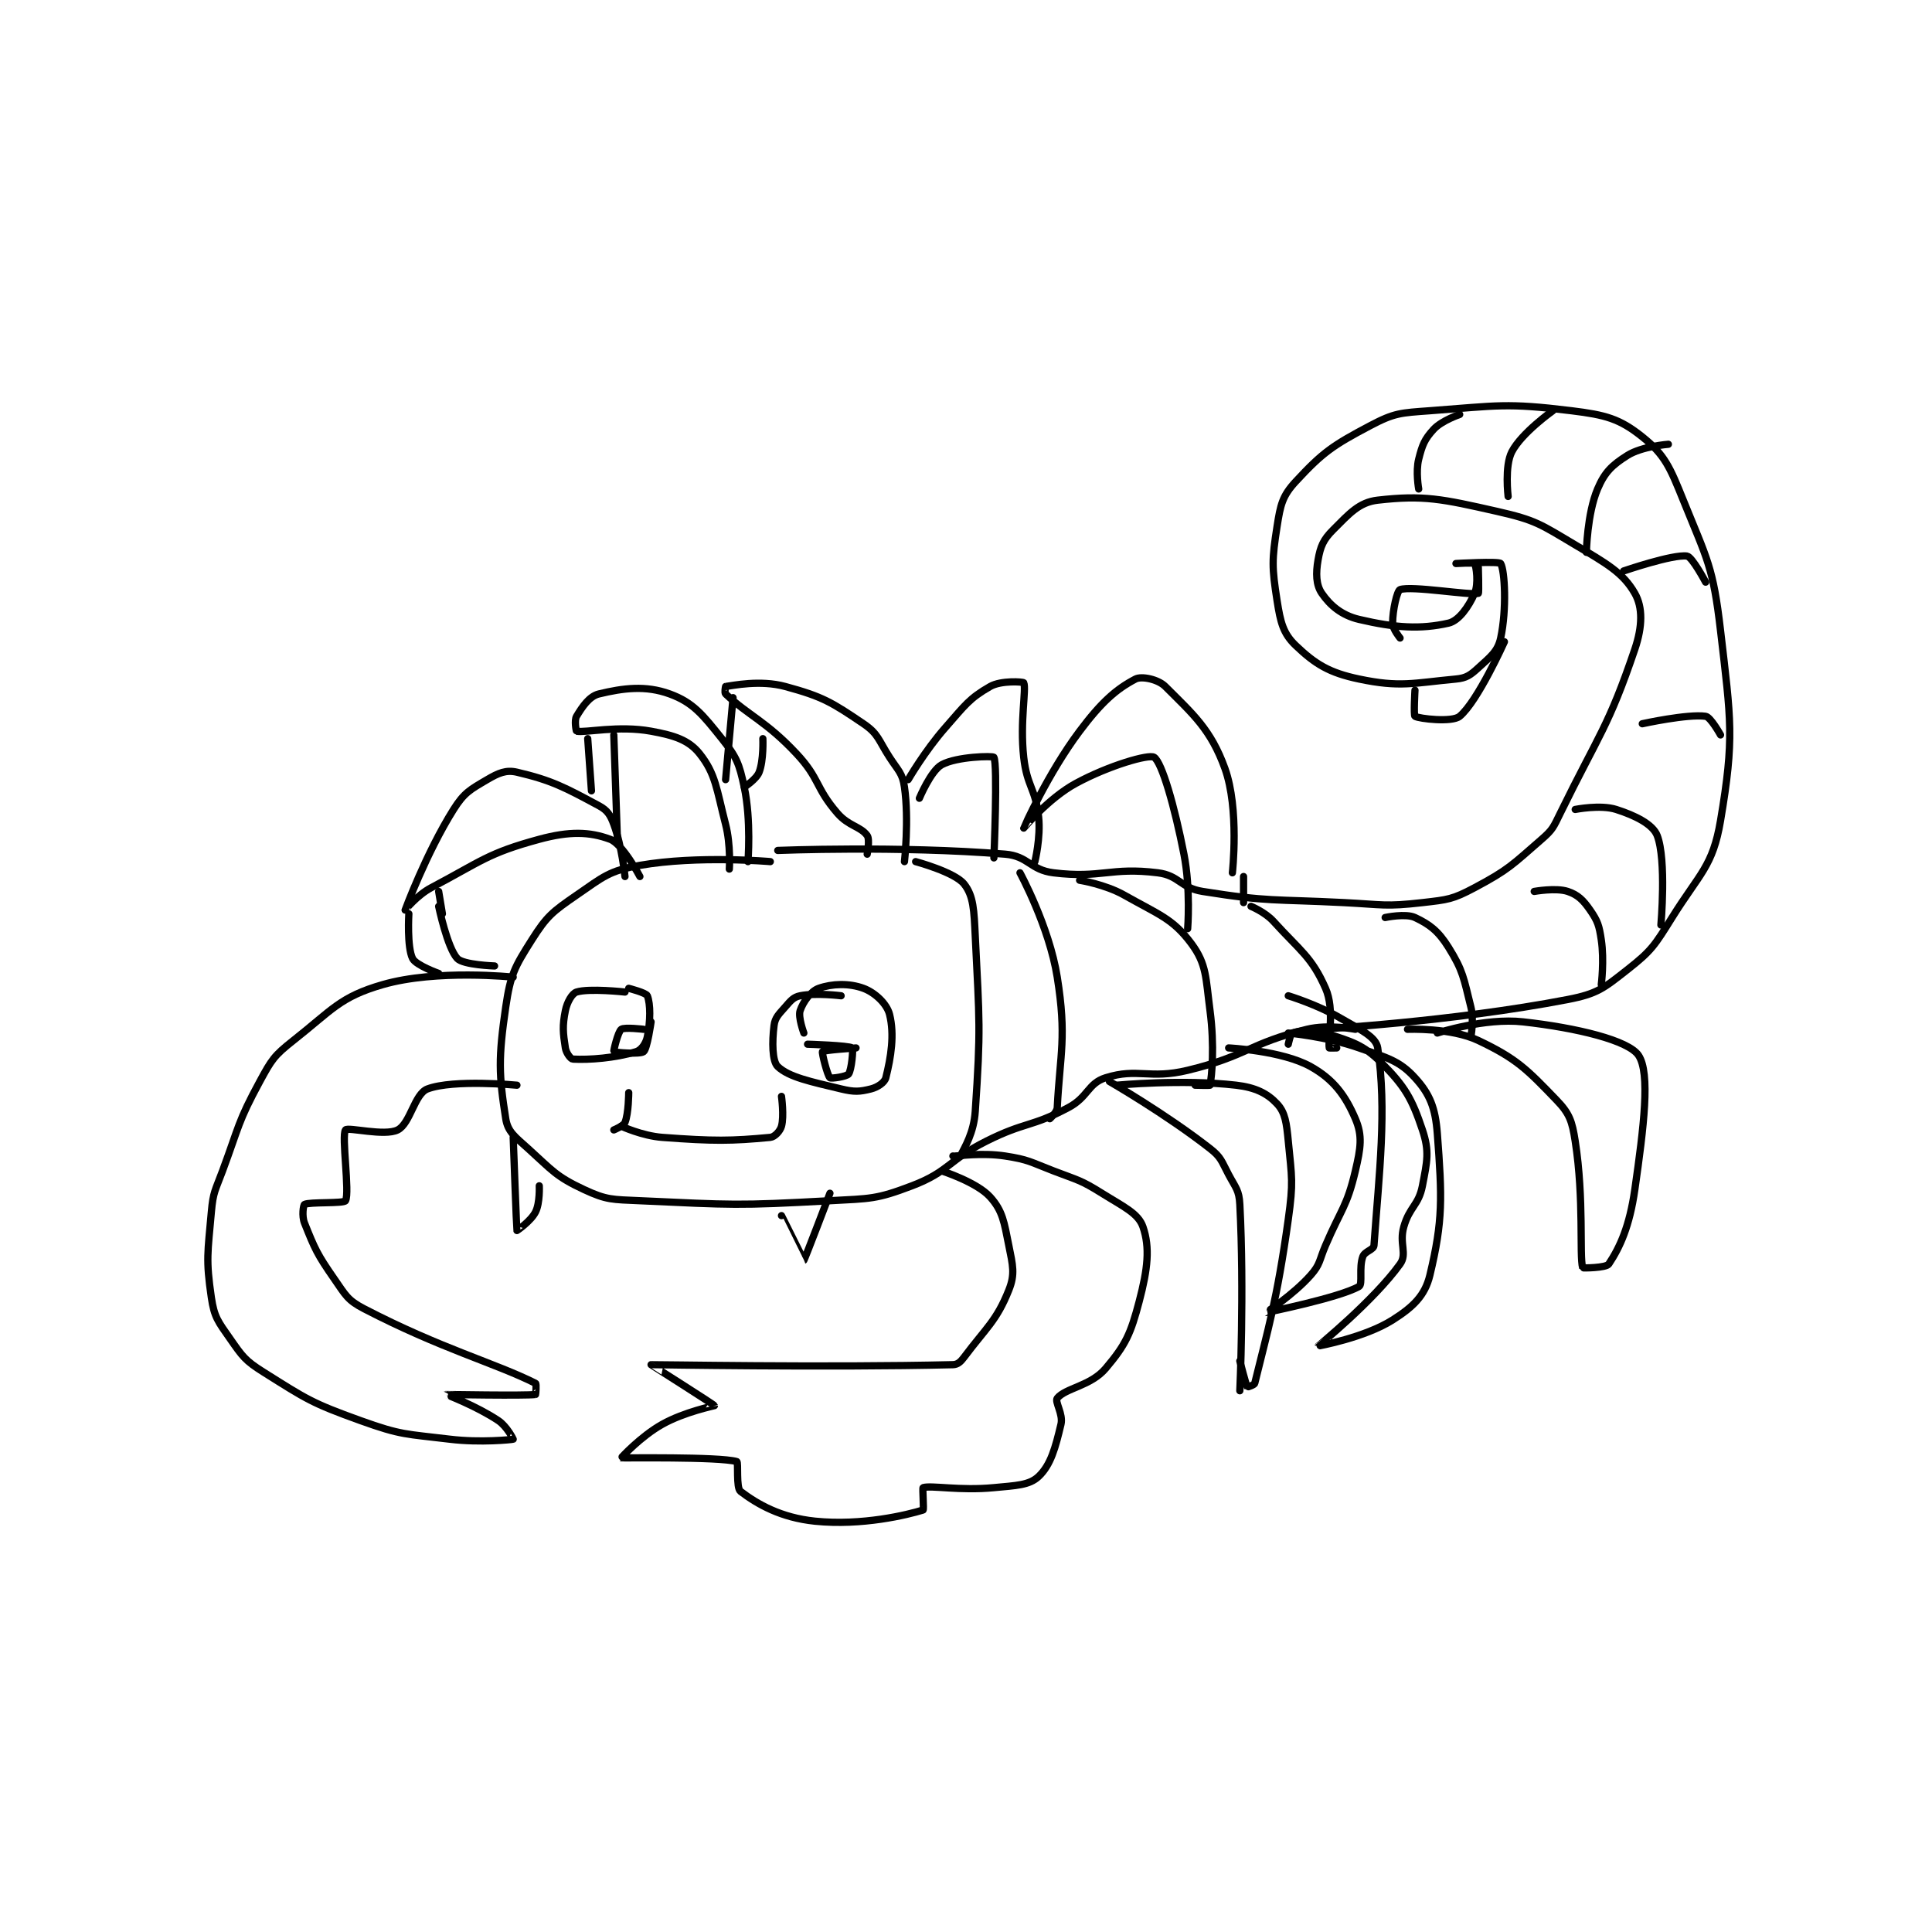 <?xml version="1.0" encoding="utf-8"?>
<!DOCTYPE svg PUBLIC "-//W3C//DTD SVG 1.1//EN" "http://www.w3.org/Graphics/SVG/1.1/DTD/svg11.dtd">
<svg viewBox="0 0 800 800" preserveAspectRatio="xMinYMin meet" xmlns="http://www.w3.org/2000/svg" version="1.1">
<g fill="none" stroke="black" stroke-linecap="round" stroke-linejoin="round" stroke-width="1.944">
<g transform="translate(87.52,170.076) scale(1.543) translate(-82,-118.133)">
<path id="0" d="M232 239.133 C232 239.133 212.681 237.419 197 240.133 C188.804 241.552 187.185 243.178 180 248.133 C173.53 252.595 172.063 253.719 168 260.133 C163.35 267.475 162.267 269.443 161 278.133 C159.001 291.839 159.128 296.279 161 308.133 C161.558 311.669 163.515 312.981 167 316.133 C173.568 322.076 174.487 323.627 182 327.133 C188.12 329.989 189.593 329.797 197 330.133 C221.956 331.268 222.985 331.504 248 330.133 C258.898 329.536 260.379 329.799 270 326.133 C280.05 322.305 279.72 319.274 290 314.133 C300.478 308.894 301.978 310.458 312 305.133 C317.333 302.3 317.211 298.63 322 297.133 C330.668 294.425 333.678 297.618 344 295.133 C359.907 291.304 360.51 287.92 376 284.133 C381.805 282.714 389 284.133 389 284.133 "/>
<path id="1" d="M234 236.133 C234 236.133 266.478 234.821 295 237.133 C301.26 237.641 301.734 241.369 308 242.133 C320.891 243.705 323.255 240.54 336 242.133 C341.747 242.852 342.065 246.184 348 247.133 C365.842 249.988 367.032 249.169 386 250.133 C396.44 250.664 397.03 251.273 407 250.133 C413.863 249.349 415.082 249.277 421 246.133 C430.141 241.277 431.088 240.013 439 233.133 C441.993 230.53 442.167 229.873 444 226.133 C454.435 204.847 456.957 202.911 464 182.133 C466.08 175.996 466.147 170.892 464 167.133 C460.83 161.586 456.434 159.148 448 154.133 C438.634 148.565 437.437 147.496 427 145.133 C412.196 141.781 407.332 140.732 395 142.133 C389.972 142.705 387.363 145.77 383 150.133 C380.382 152.751 379.63 154.562 379 158.133 C378.361 161.753 378.441 164.866 380 167.133 C382.232 170.38 385.317 173.031 390 174.133 C399.744 176.426 406.519 176.823 414 175.133 C416.771 174.508 419.44 170.698 421 167.133 C422.128 164.555 421.449 159.852 421 159.133 C420.824 158.852 416 159.133 416 159.133 C416 159.133 427.603 158.472 428 159.133 C429.103 160.972 429.659 171.389 428 179.133 C427.229 182.729 425.25 184.154 422 187.133 C419.867 189.089 418.793 189.871 416 190.133 C404.438 191.217 401.049 192.446 390 190.133 C381.975 188.454 378.255 186.149 373 181.133 C369.621 177.908 368.901 174.901 368 169.133 C366.59 160.108 366.59 158.159 368 149.133 C368.901 143.366 369.409 141.012 373 137.133 C380.238 129.316 382.921 127.453 393 122.133 C399.538 118.682 401.137 118.716 409 118.133 C427.336 116.775 429.419 115.974 447 118.133 C456.188 119.262 459.925 120.273 466 125.133 C472.075 129.993 473.438 133.312 477 142.133 C483.486 158.194 485.005 159.973 487 177.133 C489.814 201.334 490.756 205.888 487 228.133 C484.924 240.431 481.441 242.227 474 254.133 C469.312 261.635 468.564 262.976 462 268.133 C455.64 273.131 453.966 274.598 446 276.133 C414.873 282.134 379 284.133 379 284.133 "/>
<path id="2" d="M163 270.133 C163 270.133 142.464 267.966 128 272.133 C116.485 275.451 114.474 278.881 104 287.133 C98.834 291.204 98.192 292.253 95 298.133 C89.087 309.026 89.486 310.056 85 322.133 C83.039 327.412 82.476 327.74 82 333.133 C81.028 344.146 80.49 345.863 82 356.133 C82.771 361.373 83.807 362.572 87 367.133 C90.369 371.946 91.013 372.999 96 376.133 C107.626 383.441 108.867 384.405 122 389.133 C133.044 393.109 134.129 392.686 146 394.133 C154.2 395.133 162.739 394.234 163 394.133 C163.032 394.121 161.31 390.673 159 389.133 C153.119 385.213 144.992 382.139 145 382.133 C145.022 382.118 166.046 382.503 169 382.133 C169.046 382.128 169.293 379.28 169 379.133 C158.044 373.655 143.694 369.864 123 359.133 C118.54 356.821 118.043 355.508 115 351.133 C110.386 344.501 109.78 343.082 107 336.133 C106.236 334.224 106.688 331.304 107 331.133 C108.323 330.412 117.557 330.938 118 330.133 C119.193 327.965 116.866 312.673 118 311.133 C118.616 310.298 128.469 312.899 132 311.133 C135.405 309.431 136.507 301.443 140 300.133 C147.022 297.5 164 299.133 164 299.133 "/>
<path id="3" d="M278 322.133 C278 322.133 287.406 325.139 291 329.133 C294.364 332.871 294.742 335.844 296 342.133 C297.078 347.524 297.736 349.793 296 354.133 C292.702 362.38 289.991 364.145 284 372.133 C283.057 373.391 282.278 374.103 281 374.133 C247.036 374.942 200.253 374.09 200 374.133 C199.953 374.141 216.951 384.87 217 385.133 C217.008 385.177 209.028 386.757 203 390.133 C197.244 393.356 191.96 399.113 192 399.133 C192.192 399.229 218.158 398.772 223 400.133 C223.503 400.275 222.765 407.192 224 408.133 C228.543 411.595 234.846 415.199 244 416.133 C256.618 417.421 268.849 414.422 273 413.133 C273.258 413.053 272.785 407.201 273 407.133 C275.16 406.451 282.867 408.017 292 407.133 C297.908 406.562 301.475 406.518 304 404.133 C307.272 401.043 308.506 396.408 310 390.133 C310.655 387.383 308.261 384.057 309 383.133 C311.194 380.391 317.993 379.868 322 375.133 C327.402 368.75 328.7 365.871 331 357.133 C333.288 348.44 333.923 342.711 332 337.133 C330.748 333.503 326.788 331.751 321 328.133 C315.168 324.488 314.608 324.675 308 322.133 C301.724 319.719 301.36 319.112 295 318.133 C288.928 317.199 282 318.133 282 318.133 "/>
<path id="4" d="M401 179.133 C401 179.133 399 176.711 399 175.133 C399 171.584 400.216 166.406 401 166.133 C404.154 165.036 419.828 167.754 422 167.133 C422.21 167.073 422 160.133 422 160.133 "/>
<path id="5" d="M405 193.133 C405 193.133 404.619 199.911 405 200.133 C406.119 200.786 414.969 201.825 417 200.133 C421.851 196.091 429 180.133 429 180.133 "/>
<path id="6" d="M163 313.133 C163 313.133 163.91 337.833 164 338.133 C164.012 338.175 167.785 335.563 169 333.133 C170.215 330.703 170 326.133 170 326.133 "/>
<path id="7" d="M235 334.133 C235 334.133 240.995 346.136 241 346.133 C241.17 346.055 248 328.133 248 328.133 "/>
<path id="8" d="M325 299.133 C325 299.133 342.597 297.459 357 299.133 C362.213 299.74 365.383 301.33 368 304.133 C370.194 306.484 370.527 309.249 371 314.133 C371.965 324.102 372.398 325.039 371 335.133 C367.988 356.883 365.485 364.878 362 379.133 C361.888 379.593 360.013 380.152 360 380.133 C359.68 379.654 358 373.133 358 373.133 "/>
<path id="9" d="M323 298.133 C323 298.133 338.066 306.81 350 316.133 C353.043 318.51 353.061 319.497 355 323.133 C356.926 326.744 357.803 327.321 358 331.133 C359.209 354.504 358 381.133 358 381.133 "/>
<path id="10" d="M371 285.133 C371 285.133 381.281 286.056 390 289.133 C397.614 291.82 400.795 292.528 405 297.133 C408.969 301.48 410.473 305.144 411 312.133 C412.292 329.253 412.54 335.385 409 350.133 C407.675 355.653 404.421 358.7 399 362.133 C391.475 366.899 378.998 369.145 379 369.133 C379.004 369.103 393.951 356.941 401 347.133 C402.998 344.353 400.712 341.639 402 337.133 C403.556 331.688 405.988 331.395 407 326.133 C408.269 319.535 408.932 316.929 407 311.133 C404.209 302.761 402.282 299.415 396 293.133 C391.018 288.151 388.042 287.481 381 285.133 C377.413 283.938 373.788 284.597 372 285.133 C371.623 285.247 371 288.133 371 288.133 "/>
<path id="11" d="M193 243.133 C193 243.133 192.198 235.1 190 229.133 C189.058 226.576 188.277 225.359 186 224.133 C176.865 219.215 173.319 217.308 164 215.133 C161.087 214.454 159.032 215.35 156 217.133 C151.471 219.797 149.844 220.609 147 225.133 C139.676 236.785 134.007 252.108 134 252.133 C133.998 252.14 137.185 248.147 141 246.133 C154.456 239.032 156.147 236.885 170 233.133 C178.093 230.941 183.487 231.091 189 233.133 C192.396 234.391 197 243.133 197 243.133 "/>
<path id="12" d="M226 239.133 C226 239.133 226.906 228.118 225 219.133 C223.654 212.789 222.956 211.078 219 206.133 C213.844 199.689 211.275 196.415 205 194.133 C198.508 191.773 192.544 192.563 186 194.133 C183.437 194.748 181.543 197.562 180 200.133 C179.357 201.205 179.904 204.114 180 204.133 C182.404 204.614 191.19 202.532 200 204.133 C206.207 205.262 210.086 206.491 213 210.133 C217.371 215.597 217.573 219.73 220 229.133 C221.43 234.674 221 241.133 221 241.133 "/>
<path id="13" d="M268 239.133 C268 239.133 269.256 227.926 268 219.133 C267.462 215.365 266.368 214.793 264 211.133 C260.974 206.457 261.023 204.863 257 202.133 C248.472 196.346 245.998 194.835 236 192.133 C229.251 190.309 221.969 191.887 220 192.133 C219.969 192.137 219.663 193.814 220 194.133 C226.083 199.896 230.864 201.455 239 210.133 C245.331 216.887 244.019 219.208 250 226.133 C253.028 229.639 256.201 229.66 258 232.133 C258.761 233.18 258 237.133 258 237.133 "/>
<path id="14" d="M135 253.133 C135 253.133 134.466 262.066 136 265.133 C136.92 266.974 143 269.133 143 269.133 "/>
<path id="15" d="M143 251.133 C143 251.133 145.327 262.282 148 265.133 C149.627 266.869 158 267.133 158 267.133 "/>
<path id="16" d="M143 247.133 L144 253.133 "/>
<path id="17" d="M183 206.133 L184 220.133 "/>
<path id="18" d="M190 205.133 L191 234.133 "/>
<path id="19" d="M222 195.133 L220 217.133 "/>
<path id="20" d="M230 206.133 C230 206.133 230.246 211.892 229 215.133 C228.264 217.046 225 219.133 225 219.133 "/>
<path id="21" d="M355 289.133 C355 289.133 369.324 289.844 377 294.133 C383.137 297.563 386.319 301.877 389 308.133 C390.961 312.709 390.451 315.966 389 322.133 C386.732 331.772 385.227 332.271 381 342.133 C379.247 346.223 379.634 347.171 377 350.133 C372.29 355.432 364.991 360.131 365 360.133 C365.021 360.138 384.761 356.156 390 353.133 C391.013 352.549 389.925 348.09 391 345.133 C391.526 343.687 393.916 343.316 394 342.133 C395.395 322.6 397.472 305.89 395 289.133 C394.557 286.129 390.275 284.211 385 281.133 C378.706 277.462 371 275.133 371 275.133 "/>
<path id="22" d="M193 274.133 C193 274.133 183.396 273.072 180 274.133 C178.808 274.506 177.464 276.811 177 279.133 C176.171 283.28 176.369 285.035 177 289.133 C177.209 290.489 178.432 292.103 179 292.133 C183.45 292.368 190.24 291.861 196 290.133 C197.375 289.721 198.642 287.925 199 286.133 C199.857 281.85 199.866 277.386 199 275.133 C198.691 274.33 194 273.133 194 273.133 "/>
<path id="23" d="M251 275.133 C251 275.133 244.284 274.277 240 275.133 C238.209 275.492 237.494 276.426 236 278.133 C234.248 280.136 233.27 280.972 233 283.133 C232.453 287.506 232.489 292.707 234 294.133 C237.006 296.973 242.772 298.159 251 300.133 C254.57 300.99 255.951 300.896 259 300.133 C260.811 299.681 262.681 298.408 263 297.133 C264.375 291.635 265.365 285.592 264 280.133 C263.287 277.282 260.072 274.265 257 273.133 C253.151 271.715 248.588 271.867 245 273.133 C242.872 273.885 240.785 276.778 240 279.133 C239.42 280.874 241 285.133 241 285.133 "/>
<path id="24" d="M255 289.133 C255 289.133 246.382 289.697 246 290.133 C245.774 290.391 247.327 296.556 248 297.133 C248.349 297.432 252.494 296.808 253 296.133 C253.826 295.032 254.296 289.349 254 289.133 C253.078 288.463 242 288.133 242 288.133 "/>
<path id="25" d="M198 284.133 C198 284.133 192.832 283.51 192 284.133 C191.099 284.809 189.883 290.016 190 290.133 C190.234 290.367 197.059 290.887 198 290.133 C198.988 289.343 200 282.133 200 282.133 "/>
<path id="26" d="M192 310.133 C192 310.133 197.614 312.729 203 313.133 C216.915 314.177 221.528 314.115 232 313.133 C233.185 313.022 234.647 311.428 235 310.133 C235.74 307.421 235 302.133 235 302.133 "/>
<path id="27" d="M194 301.133 C194 301.133 193.99 306.658 193 309.133 C192.623 310.076 190 311.133 190 311.133 "/>
<path id="28" d="M271 239.133 C271 239.133 281.44 241.933 284 245.133 C286.56 248.333 286.661 252.232 287 259.133 C288.127 282.059 288.506 283.926 287 306.133 C286.607 311.932 284.213 315.708 283 318.133 C282.913 318.307 281 318.133 281 318.133 "/>
<path id="29" d="M299 242.133 C299 242.133 306.841 256.532 309 270.133 C311.554 286.223 309.771 290.49 309 305.133 C308.932 306.433 307 308.133 307 308.133 "/>
<path id="30" d="M315 244.133 C315 244.133 321.845 245.212 327 248.133 C336.166 253.327 339.999 254.393 345 261.133 C349.12 266.686 348.837 270.295 350 279.133 C351.247 288.608 350.481 296.729 350 299.133 C349.981 299.229 346 299.133 346 299.133 "/>
<path id="31" d="M361 251.133 C361 251.133 364.766 252.676 367 255.133 C374.26 263.119 377.278 264.698 381 273.133 C383.531 278.87 381.586 286.927 382 289.133 C382.01 289.184 384 289.133 384 289.133 "/>
<path id="32" d="M397 254.133 C397 254.133 402.5 252.957 405 254.133 C408.989 256.01 411.282 257.784 414 262.133 C417.94 268.438 418.07 270.414 420 278.133 C420.882 281.662 420 286.133 420 286.133 "/>
<path id="33" d="M437 247.133 C437 247.133 442.834 246.078 446 247.133 C448.697 248.032 450.129 249.431 452 252.133 C454.06 255.108 454.419 256.26 455 260.133 C455.825 265.634 455 272.133 455 272.133 "/>
<path id="34" d="M448 225.133 C448 225.133 454.756 223.783 459 225.133 C464.103 226.757 468.83 229.111 470 232.133 C472.534 238.681 471 256.133 471 256.133 "/>
<path id="35" d="M466 202.133 C466 202.133 478.212 199.449 483 200.133 C484.35 200.326 487 205.133 487 205.133 "/>
<path id="36" d="M461 161.133 C461 161.133 474.158 156.609 478 157.133 C479.39 157.323 483 164.133 483 164.133 "/>
<path id="37" d="M451 156.133 C451 156.133 451.191 145.773 454 139.133 C455.904 134.632 457.871 132.741 462 130.133 C465.891 127.676 473 127.133 473 127.133 "/>
<path id="38" d="M430 141.133 C430 141.133 429.004 132.959 431 129.133 C433.668 124.019 442 118.133 442 118.133 "/>
<path id="39" d="M406 139.133 C406 139.133 405.156 134.511 406 131.133 C406.95 127.333 407.562 125.793 410 123.133 C412.177 120.758 417 119.133 417 119.133 "/>
<path id="40" d="M303 239.133 C303 239.133 304.597 232.703 304 227.133 C303.176 219.44 300.876 219.015 300 211.133 C298.935 201.548 300.765 192.749 300 191.133 C299.875 190.87 293.946 190.45 291 192.133 C285.372 195.349 284.231 197.189 279 203.133 C273.468 209.419 269 217.133 269 217.133 "/>
<path id="41" d="M292 238.133 C292 238.133 293.061 213.027 292 211.133 C291.771 210.724 282.026 210.919 278 213.133 C275.08 214.739 272 222.133 272 222.133 "/>
<path id="42" d="M411 285.133 C411 285.133 423.723 280.991 434 282.133 C448.509 283.745 462.317 287.109 465 291.133 C468.195 295.927 466.412 310.252 464 327.133 C462.599 336.942 460.036 342.58 457 347.133 C456.303 348.179 450.024 348.222 450 348.133 C449.078 344.754 450.434 329.782 448 314.133 C447.164 308.762 446.494 306.762 443 303.133 C434.997 294.822 432.312 292.031 422 287.133 C414.636 283.635 403 284.133 403 284.133 "/>
<path id="43" d="M356 242.133 C356 242.133 357.91 224.994 354 214.133 C350.221 203.636 345.413 199.547 338 192.133 C336.049 190.182 331.629 189.284 330 190.133 C324.777 192.858 320.798 196.402 315 204.133 C306.446 215.539 300.001 230.122 300 230.133 C300 230.139 306.652 222.122 314 218.133 C322.883 213.311 333.63 210.236 335 211.133 C337.089 212.502 340.482 224.264 343 237.133 C344.845 246.562 344 257.133 344 257.133 "/>
<path id="44" d="M359 243.133 L359 250.133 "/>
</g>
</g>
</svg>
